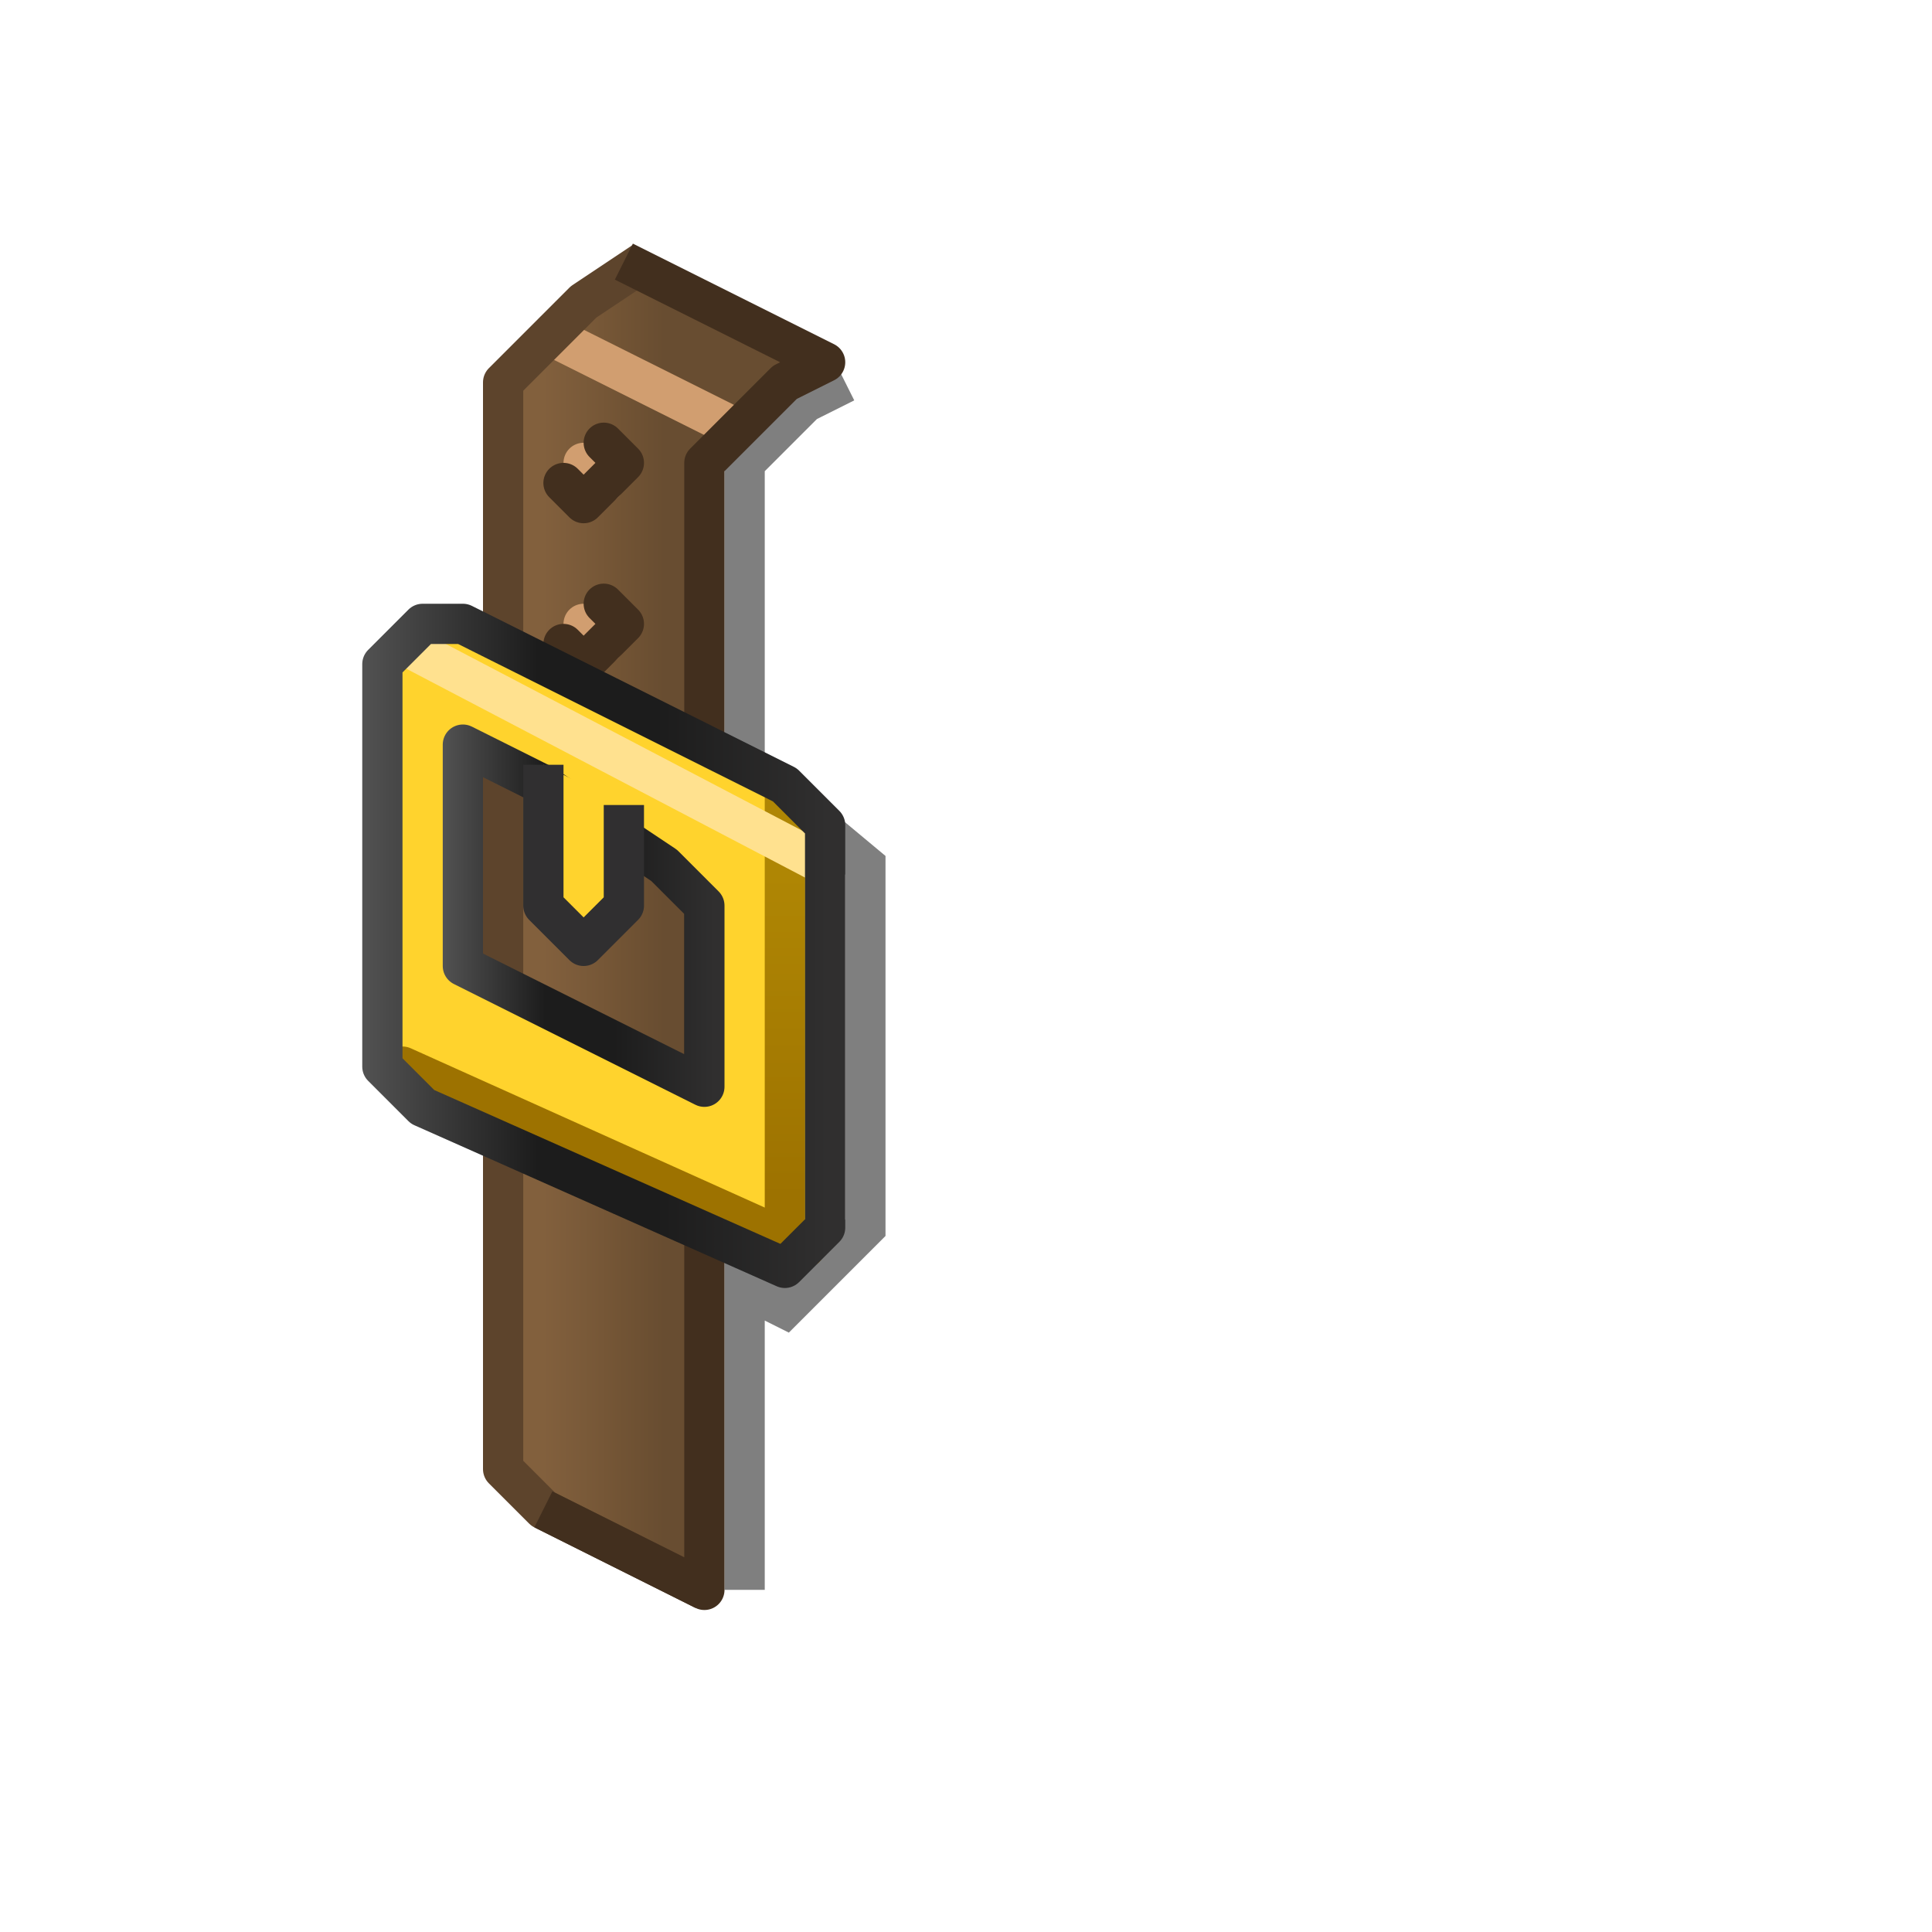 <?xml version="1.0" encoding="UTF-8" standalone="no"?>
<!-- Created with Inkscape (http://www.inkscape.org/) -->

<svg
   width="48"
   height="48"
   viewBox="0 0 48 48"
   version="1.1"
   id="svg5"
   inkscape:version="1.2.2 (b0a8486541, 2022-12-01)"
   sodipodi:docname="folder-belt.svg"
   xml:space="preserve"
   xmlns:inkscape="http://www.inkscape.org/namespaces/inkscape"
   xmlns:sodipodi="http://sodipodi.sourceforge.net/DTD/sodipodi-0.dtd"
   xmlns:xlink="http://www.w3.org/1999/xlink"
   xmlns="http://www.w3.org/2000/svg"
   xmlns:svg="http://www.w3.org/2000/svg"><sodipodi:namedview
     id="namedview7"
     pagecolor="#ffffff"
     bordercolor="#000000"
     borderopacity="0.25"
     inkscape:showpageshadow="2"
     inkscape:pageopacity="0.0"
     inkscape:pagecheckerboard="false"
     inkscape:deskcolor="#d1d1d1"
     inkscape:document-units="px"
     showgrid="true"
     inkscape:zoom="22.627417"
     inkscape:cx="21.898213"
     inkscape:cy="21.235301"
     inkscape:window-width="1920"
     inkscape:window-height="1037"
     inkscape:window-x="0"
     inkscape:window-y="21"
     inkscape:window-maximized="1"
     inkscape:current-layer="svg5"><inkscape:grid
       type="xygrid"
       id="grid9"
       originx="0"
       originy="0"
       empspacing="2"
       spacingx="0.5"
       spacingy="0.5" /></sodipodi:namedview><defs
     id="defs2"><linearGradient
       inkscape:collect="always"
       id="linearGradient14290"><stop
         style="stop-color:#9d7200;stop-opacity:1;"
         offset="0"
         id="stop14286" /><stop
         style="stop-color:#af8604;stop-opacity:1;"
         offset="1"
         id="stop14288" /></linearGradient><linearGradient
       inkscape:collect="always"
       id="linearGradient10246"><stop
         style="stop-color:#525252;stop-opacity:1;"
         offset="0"
         id="stop10242" /><stop
         style="stop-color:#1c1c1c;stop-opacity:1;"
         offset="0.364"
         id="stop12565" /><stop
         style="stop-color:#1c1c1c;stop-opacity:1;"
         offset="0.607"
         id="stop12287" /><stop
         style="stop-color:#302f2f;stop-opacity:1;"
         offset="0.964"
         id="stop10244" /></linearGradient><linearGradient
       inkscape:collect="always"
       id="linearGradient5398"><stop
         style="stop-color:#82603d;stop-opacity:1;"
         offset="0"
         id="stop5394" /><stop
         style="stop-color:#7a5a39;stop-opacity:1;"
         offset="0.333"
         id="stop7756" /><stop
         style="stop-color:#715334;stop-opacity:1;"
         offset="0.667"
         id="stop7758" /><stop
         style="stop-color:#684d31;stop-opacity:1;"
         offset="1"
         id="stop5396" /></linearGradient><linearGradient
       inkscape:collect="always"
       xlink:href="#linearGradient5398"
       id="linearGradient5400"
       x1="23.5"
       y1="23"
       x2="26.5"
       y2="23"
       gradientUnits="userSpaceOnUse"
       gradientTransform="translate(-10)" /><linearGradient
       inkscape:collect="always"
       xlink:href="#linearGradient10246"
       id="linearGradient10248"
       x1="-7"
       y1="23.5"
       x2="5"
       y2="23.5"
       gradientUnits="userSpaceOnUse"
       gradientTransform="translate(16)" /><linearGradient
       inkscape:collect="always"
       xlink:href="#linearGradient10246"
       id="linearGradient13395"
       x1="11"
       y1="22.75"
       x2="18"
       y2="22.75"
       gradientUnits="userSpaceOnUse" /><linearGradient
       inkscape:collect="always"
       xlink:href="#linearGradient14290"
       id="linearGradient14292"
       x1="21.5"
       y1="30"
       x2="21.5"
       y2="22"
       gradientUnits="userSpaceOnUse"
       gradientTransform="translate(-2,-0.25)" /></defs><g
     inkscape:groupmode="layer"
     id="layer1"
     inkscape:label="Layer 1"><path
       style="fill:url(#linearGradient5400);fill-opacity:1;stroke:none;stroke-width:1;stroke-linecap:round;stroke-linejoin:round;stroke-dasharray:none;stroke-opacity:1"
       d="m 16,6.5 -3.5,3 v 27 l 1.5,1.5 3.5,1.5 v -28 l 3,-2.5 z"
       id="path5369" /><path
       style="fill:none;fill-opacity:1;stroke:#000000;stroke-width:1;stroke-linecap:butt;stroke-linejoin:miter;stroke-dasharray:none;stroke-opacity:0.5"
       d="M 21,9.5 20,10 18.5,11.5 V 19 l 3,2.5 v 9 l -2,2 -1,-0.5 v 7.5"
       id="path23673"
       sodipodi:nodetypes="ccccccccc" /><path
       style="fill:none;stroke:#d19e70;stroke-width:1;stroke-linecap:round;stroke-linejoin:round;stroke-dasharray:none;stroke-opacity:1"
       d="m 14,8.5 4,2"
       id="path3243"
       sodipodi:nodetypes="cc" /><path
       style="fill:none;stroke:#5d442c;stroke-width:1;stroke-linejoin:round;stroke-opacity:1;stroke-dasharray:none"
       d="m 16,6.5 -1.5,1 -1,1 -1,1 v 27 l 1,1 4,2"
       id="path644" /><path
       style="fill:none;stroke:#422f1e;stroke-width:1;stroke-linejoin:round;stroke-dasharray:none;stroke-opacity:1"
       d="m 15.5,6.5 2,1 3,1.5 -1,0.5 -1,1 -1,1 v 28 l -4,-2"
       id="path2632" /><path
       id="path15770"
       style="fill:#ffd32d;fill-opacity:1;stroke:none;stroke-width:1;stroke-linecap:round;stroke-linejoin:round;stroke-dasharray:none;stroke-opacity:1"
       d="M 10.5 15.5 L 9.5 16.5 L 9.5 26.5 L 10.5 27.5 L 19.5 31.5 L 20.5 30.5 L 20.5 20.5 L 19.5 19.5 L 11.5 15.5 L 10.5 15.5 z M 11.5 18.5 L 14.5 20 L 17.5 22.5 L 17.5 27 L 11.5 24 L 11.5 18.5 z " /><path
       style="fill:none;fill-opacity:1;stroke:url(#linearGradient14292);stroke-width:1;stroke-linecap:butt;stroke-linejoin:round;stroke-dasharray:none;stroke-opacity:1"
       d="m 19.5,19.75 v 10.5 0.5"
       id="path13939" /><path
       style="fill:none;fill-opacity:1;stroke:#ffe18f;stroke-width:1;stroke-linecap:butt;stroke-linejoin:round;stroke-dasharray:none;stroke-opacity:1"
       d="m 10,16 10.5,5.5"
       id="path13460" /><path
       style="fill:none;fill-opacity:1;stroke:#9d7200;stroke-width:1;stroke-linecap:round;stroke-linejoin:round;stroke-dasharray:none;stroke-opacity:1"
       d="M 10,26.5 20,31"
       id="path14909"
       sodipodi:nodetypes="cc" /><path
       style="fill:none;fill-opacity:1;stroke:url(#linearGradient13395);stroke-width:1;stroke-linecap:round;stroke-linejoin:round;stroke-dasharray:none;stroke-opacity:1"
       d="m 11.5,18.5 2,1 3,2 1,1 V 27 l -6,-3 z"
       id="path13387" /><path
       style="fill:#ffd32d;fill-opacity:1;stroke:#302f30;stroke-width:1;stroke-linecap:butt;stroke-linejoin:round;stroke-dasharray:none;stroke-opacity:1"
       d="m 13.5,19 v 3.5 l 1,1 1,-1 V 20"
       id="path17094"
       sodipodi:nodetypes="ccccc" /><path
       style="fill:#d19e70;fill-opacity:1;stroke:#d19e70;stroke-width:1;stroke-linecap:round;stroke-linejoin:round;stroke-dasharray:none;stroke-opacity:1"
       d="M 14.5,11.5 15,12"
       id="path19733" /><path
       style="fill:#d19e70;fill-opacity:1;stroke:#d19e70;stroke-width:1;stroke-linecap:round;stroke-linejoin:round;stroke-dasharray:none;stroke-opacity:1"
       d="M 14.5,15.5 15,16"
       id="path19733-5" /><path
       style="fill:#d19e70;fill-opacity:1;stroke:#422f1e;stroke-width:1;stroke-linecap:round;stroke-linejoin:round;stroke-dasharray:none;stroke-opacity:1"
       d="m 14,12 0.5,0.5 1,-1 L 15,11"
       id="path18674" /><path
       style="fill:#d19e70;fill-opacity:1;stroke:#422f1e;stroke-width:1;stroke-linecap:round;stroke-linejoin:round;stroke-dasharray:none;stroke-opacity:1"
       d="m 14,16 0.5,0.5 1,-1 L 15,15"
       id="path18674-3" /><path
       style="fill:none;fill-opacity:1;stroke:url(#linearGradient10248);stroke-width:1;stroke-linecap:round;stroke-linejoin:round;stroke-dasharray:none;stroke-opacity:1"
       d="m 9.5,26.5 1,1 9,4 1,-1 v -10 l -1,-1 -8,-4 h -1 l -1,1 z"
       id="path10217" /></g></svg>
